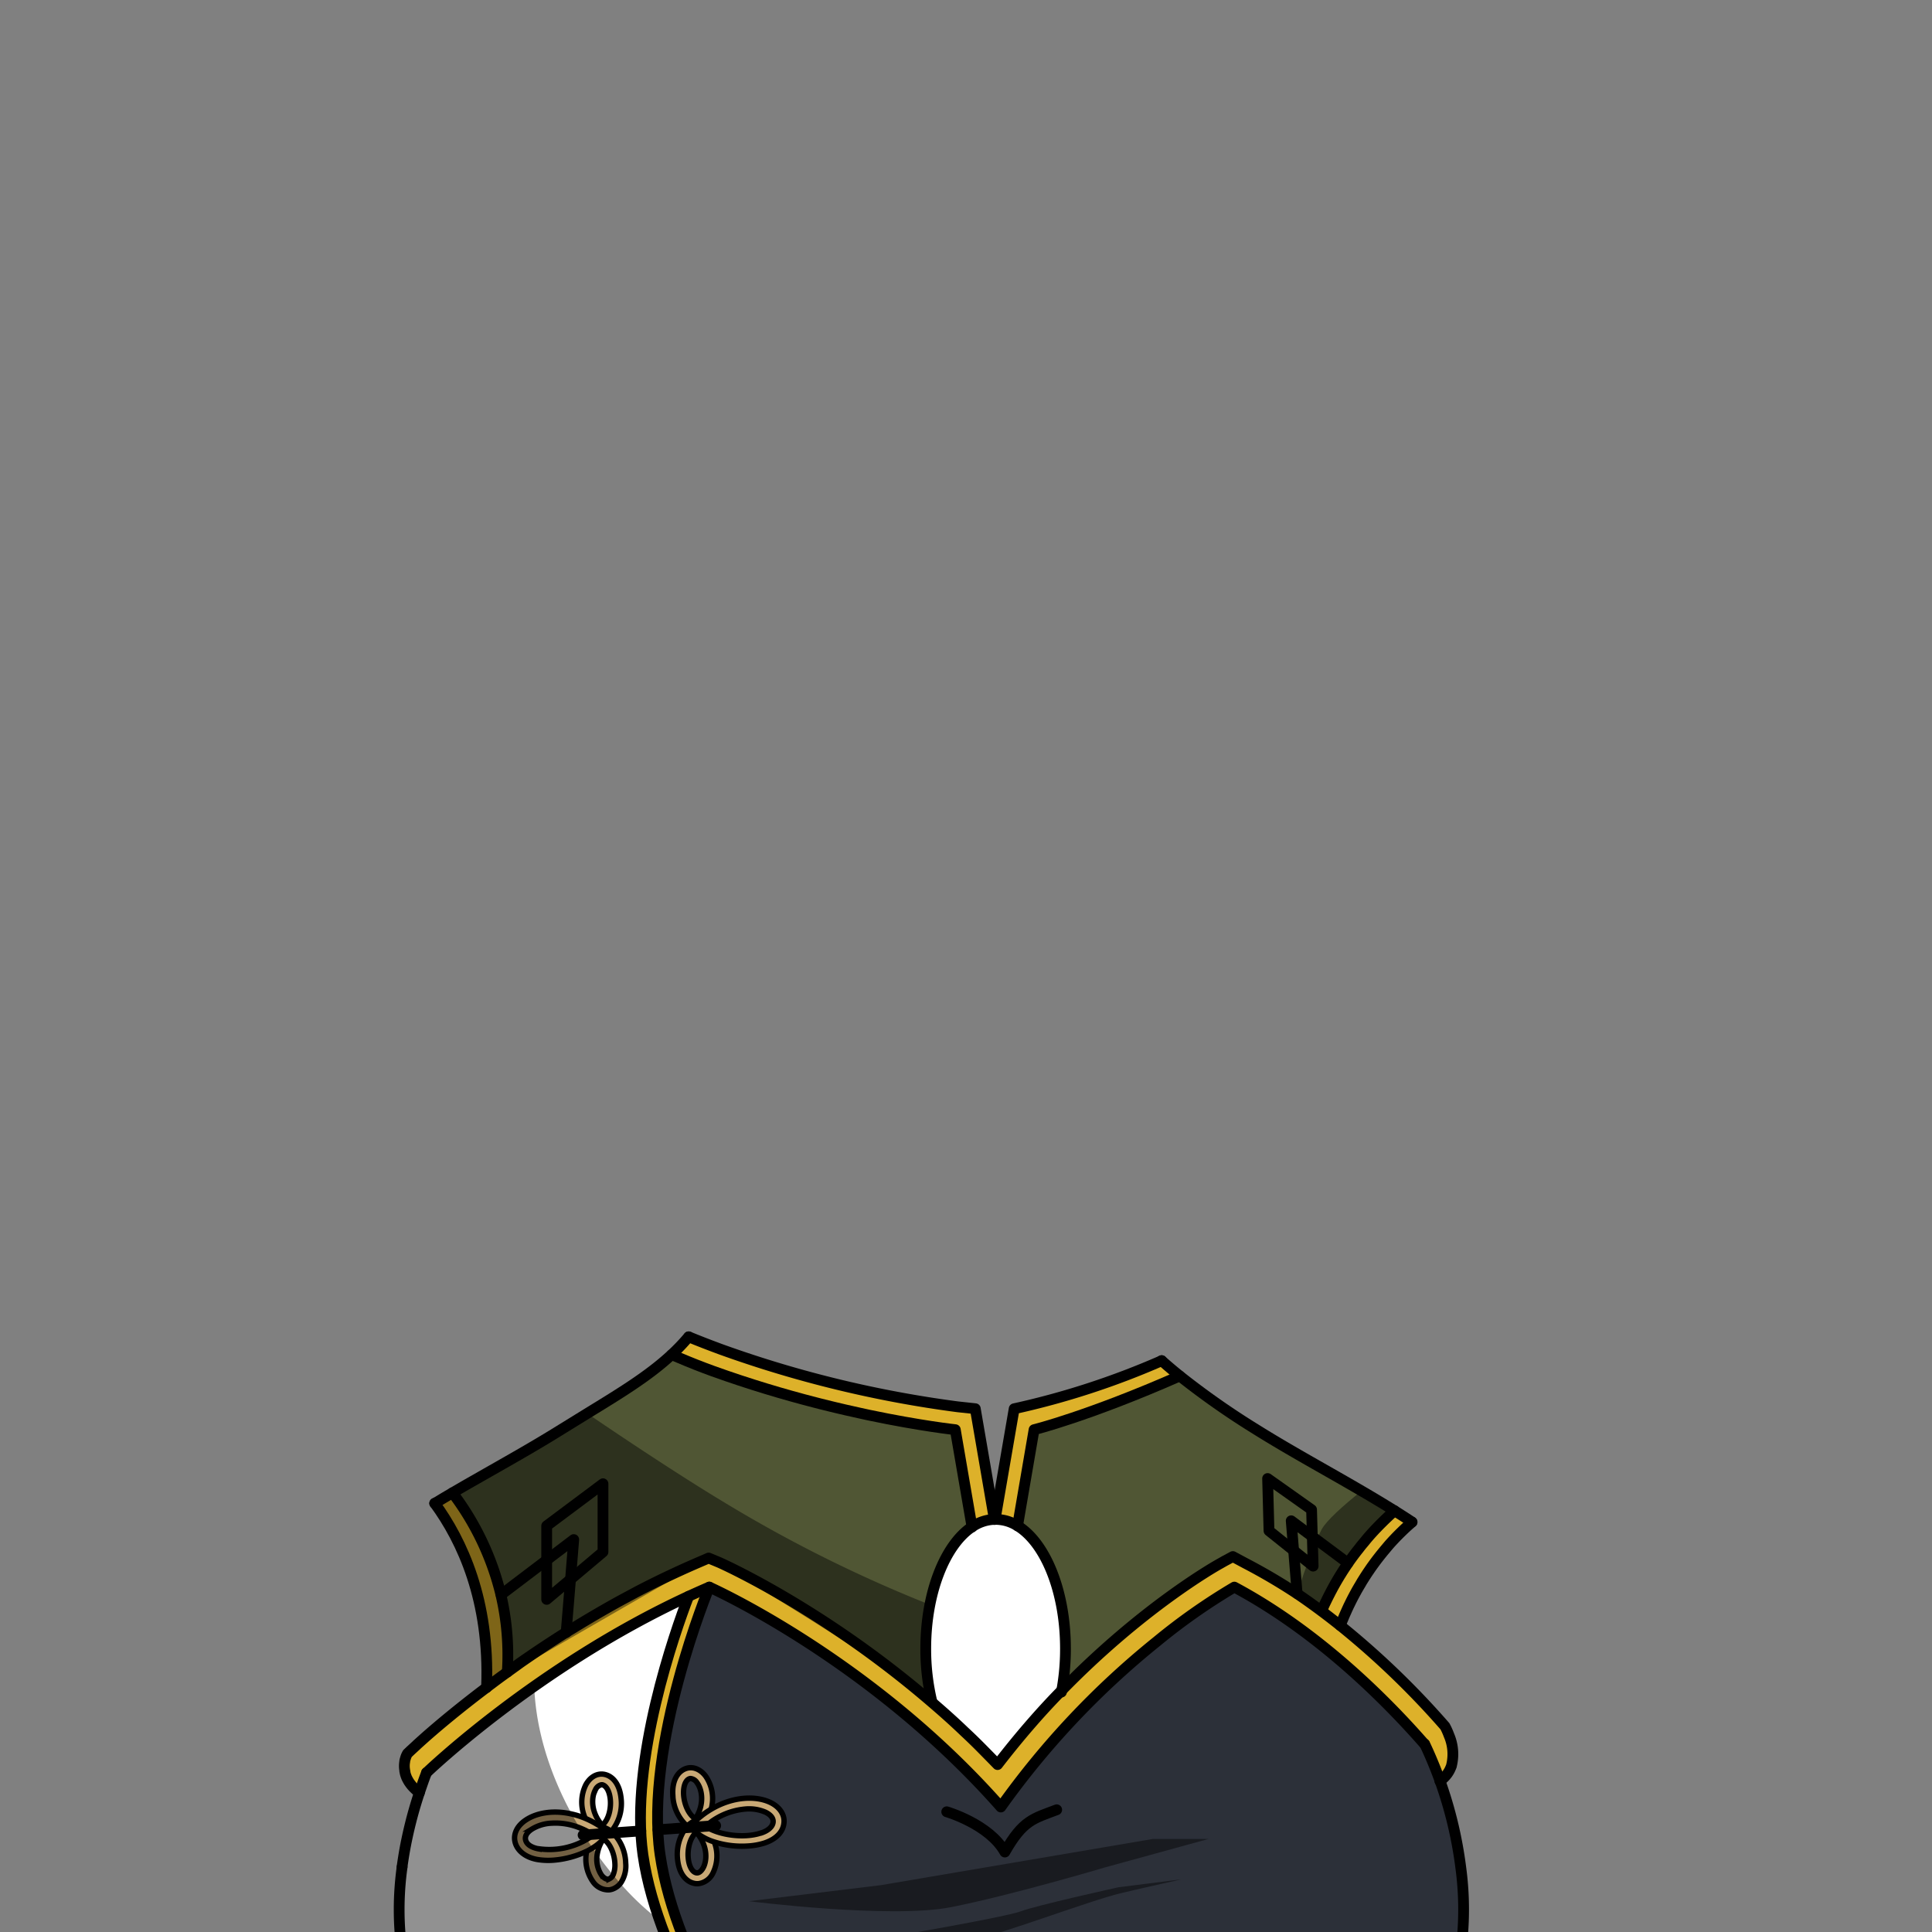 <svg xmlns="http://www.w3.org/2000/svg" viewBox="0 0 432 432">
  <rect x="0" y="0" width="432" height="432" fill="#808080" stroke="none"/>
  <defs>
    <style>.BUNTAI_TURTLE_OUTFIT_TURTLE_OUTFIT_29_cls-1{isolation:isolate;}.BUNTAI_TURTLE_OUTFIT_TURTLE_OUTFIT_29_cls-2{fill:#2c3039;}.BUNTAI_TURTLE_OUTFIT_TURTLE_OUTFIT_29_cls-3{fill:#fff;}.BUNTAI_TURTLE_OUTFIT_TURTLE_OUTFIT_29_cls-4{fill:#505634;}.BUNTAI_TURTLE_OUTFIT_TURTLE_OUTFIT_29_cls-5{fill:#ddb12a;}.BUNTAI_TURTLE_OUTFIT_TURTLE_OUTFIT_29_cls-6{fill:none;stroke-linecap:round;stroke-linejoin:round;stroke-width:2.41px;}.BUNTAI_TURTLE_OUTFIT_TURTLE_OUTFIT_29_cls-6,.BUNTAI_TURTLE_OUTFIT_TURTLE_OUTFIT_29_cls-7{stroke:#000;}.BUNTAI_TURTLE_OUTFIT_TURTLE_OUTFIT_29_cls-7{fill:#c9a976;stroke-miterlimit:10;stroke-width:1.2px;}.BUNTAI_TURTLE_OUTFIT_TURTLE_OUTFIT_29_cls-8{opacity:0.43;mix-blend-mode:multiply;}</style>
  </defs>
  <g class="BUNTAI_TURTLE_OUTFIT_TURTLE_OUTFIT_29_cls-1">
    <g id="outfit">
      <path class="BUNTAI_TURTLE_OUTFIT_TURTLE_OUTFIT_29_cls-2" d="M326.7,436.43c-2.07,14.32-9.48,29.25-27.43,41.11-24.39,9.42-35.14,4.47-63.94,3.84-1,0-2,0-3,0h-.93c-7.47-.06-16.11.2-26.38,1-2,.18-4.15.36-6.34.58q-5.77.57-12.27,1.41l-4.36.58-4.81.69c-.32-.94-.65-1.87-1-2.81-.43-1.15-.89-2.31-1.37-3.48-.28-.71-.59-1.41-.9-2.11s-.62-1.42-.95-2.14-.59-1.3-.9-2c-1.22-2.61-2.53-5.26-3.89-7.92-.39-.77-.78-1.54-1.19-2.32-2.38-4.66-4.88-9.36-7.25-14.12h0c-.18-.33-.34-.67-.5-1-.31-.61-.61-1.23-.9-1.84s-.49-1-.74-1.52l-.63-1.33c-.9-1.91-1.77-3.83-2.58-5.75a96.15,96.15,0,0,1-6.23-19.2c-.08-.36-.15-.72-.21-1.07s-.15-.77-.2-1.16-.13-.77-.19-1.15c-3.55-24.65,11.05-59.85,11.05-59.85s35.85,15.93,65.17,49.17A185.93,185.93,0,0,1,258.72,367,137,137,0,0,1,276,354.88c18.9,10.1,34.13,25.52,42.49,35.07.92,1.94,2.18,4.78,3.44,8.28a91.39,91.39,0,0,1,4.77,19.27A69.77,69.77,0,0,1,326.7,436.43Z" />
      <path class="BUNTAI_TURTLE_OUTFIT_TURTLE_OUTFIT_29_cls-3" d="M238.24,368.64a51.08,51.08,0,0,1-.9,9.71,189.48,189.48,0,0,0-14.06,16.23c-4.92-5.16-9.93-9.85-14.87-14.09A50.42,50.42,0,0,1,207,368.64c0-12.52,4.29-23.18,10.32-27.2a9.5,9.5,0,0,1,5-1.69h.33a9.29,9.29,0,0,1,4.88,1.44C233.76,345,238.24,355.83,238.24,368.64Z" />
      <path class="BUNTAI_TURTLE_OUTFIT_TURTLE_OUTFIT_29_cls-3" d="M173.58,486.1c-37.55,4.59-56.19-8.56-56.19-8.56-1.82-1.21-3.52-2.43-5.13-3.7a61.72,61.72,0,0,1-13.55-14.37A55.4,55.4,0,0,1,90,437.13a69.21,69.21,0,0,1-.12-19.64h0c.29-2.19.66-4.33,1.09-6.38a93.17,93.17,0,0,1,2.77-10.24c.27-.81.53-1.59.8-2.33s.53-1.46.79-2.13v0l.07-.07,0,0,0,0,.26-.25.71-.65.07-.07.22-.2c.67-.6,1.56-1.41,2.66-2.38l.49-.42.37-.31c.37-.33.77-.66,1.19-1,.62-.53,1.28-1.11,2-1.69,1.18-1,2.49-2,3.9-3.16l1.74-1.38.91-.7h0l1.41-1.09.49-.36,1-.75.58-.44,1.65-1.2.43-.33.45-.33,1.08-.79,2.42-1.71,2.16-1.5,1.39-1,.25-.17.18-.11,1.53-1a226.86,226.86,0,0,1,21.45-12.65l.44-.23h0c.93-.47,1.87-1,2.82-1.4l1-.52.79-.38,2.36-1.11c-.33.85-.74,2-1.21,3.28-.12.32-.24.66-.36,1-.31.9-.66,1.88-1,2.92l-.21.63-.23.66-.21.66-.21.68c0,.14-.09.29-.14.44a2.41,2.41,0,0,0-.08.25l-.12.35c0,.12-.07.24-.11.36-.18.55-.35,1.12-.52,1.69l-.15.52c-.08.26-.16.51-.23.77-.31,1-.61,2.09-.91,3.18-.16.54-.31,1.09-.46,1.66,0,.2-.11.4-.16.6s-.09.35-.13.52l-.15.57c-.06.21-.11.42-.16.64-.17.65-.33,1.31-.48,2l-.21.89c-.21.88-.42,1.78-.61,2.7-.14.6-.27,1.21-.38,1.82-.19.92-.37,1.85-.54,2.78-.12.62-.23,1.25-.33,1.88-.14.82-.27,1.66-.38,2.49a2.76,2.76,0,0,0-.06.4c-.1.61-.18,1.22-.26,1.83,0,.32-.08.63-.11.94s-.08.63-.11,1-.07.64-.1,1l-.15,1.63c-.09,1.09-.16,2.18-.21,3.26,0,.05,0,.1,0,.16s0,.34,0,.5,0,.34,0,.5c0,.32,0,.66,0,1,0,1,0,2,0,3l0,1c0,.11,0,.23,0,.34v.11q0,.5.06,1c0,.12,0,.25,0,.37,0,.6.09,1.2.15,1.79,0,.12,0,.24,0,.36.05.56.12,1.11.2,1.65a1,1,0,0,0,0,.17c.09.67.2,1.33.32,2,0,.28.11.55.16.82.11.6.23,1.21.36,1.81.05.24.1.49.16.74s.06.27.1.41c.38,1.58.8,3.17,1.28,4.75.13.44.26.89.4,1.32l.42,1.31c.14.44.3.87.45,1.31s.37,1.09.57,1.62c.14.34.26.68.39,1,.06.17.12.35.19.52s.19.49.28.74c.21.53.43,1.06.64,1.6l.39,1c.51,1.23,1,2.45,1.58,3.67.08.19.16.38.25.57.41.91.83,1.82,1.25,2.72l1.08,2.27c.46,1,.92,1.91,1.4,2.87,0,0,0,0,0,0,.46.93.93,1.85,1.39,2.78q1.85,3.63,3.71,7.2.54,1.06,1.08,2.1c.41.77.8,1.54,1.19,2.3.51,1,1,2,1.52,3,.6,1.16,1.18,2.32,1.75,3.48.4.8.79,1.59,1.17,2.39.18.35.34.7.52,1.06.26.55.52,1.11.76,1.65s.58,1.23.85,1.84c.17.4.36.8.53,1.19.32.73.62,1.45.93,2.17.2.49.4,1,.58,1.43l.18.44c.38.93.73,1.85,1.06,2.78a3.59,3.59,0,0,1,.15.37c.2.57.4,1.14.59,1.71Z" />
      <path class="BUNTAI_TURTLE_OUTFIT_TURTLE_OUTFIT_29_cls-4" d="M304.41,333.35q3.73,2.17,7.4,4.45c-.91.82-1.86,1.7-2.82,2.66-.39.38-.78.78-1.17,1.19-.2.2-.4.41-.59.62-.68.73-1.36,1.49-2,2.29s-1.4,1.69-2.08,2.59-1.16,1.54-1.72,2.36-1.08,1.6-1.6,2.45c-.27.42-.52.84-.78,1.28-.45.77-.9,1.56-1.32,2.37-.12.21-.23.43-.34.65-.35.66-.68,1.34-1,2-.21.42-.4.84-.58,1.27a.61.61,0,0,0,0,.12h0l-.23.53h0c-.89-.67-1.78-1.32-2.69-2s-1.8-1.26-2.71-1.88l-.06,0c-.89-.6-1.79-1.19-2.69-1.77-.7-.45-1.41-.89-2.13-1.33l-.24-.14-.38-.25h0l-1-.58c-.31-.19-.63-.38-.94-.55a.55.55,0,0,0-.14-.09c-.39-.23-.78-.46-1.18-.68-.81-.46-1.62-.91-2.44-1.35h0L276,348l-1.86,1-1,.57-.49.28-.56.32-.12.07-.24.15-.37.22-.11.07-.15.09-.33.2-.92.57-.1.07-1.05.66a.42.42,0,0,1-.14.09l-.08.06-.35.23-.67.44-.23.15-.48.32-.49.33c-1,.67-2.09,1.43-3.26,2.27l-.59.42s0,0,0,0l-.6.43-.46.34-.79.58-.32.24-1.14.86q-1.08.81-2.22,1.71l-.35.27c-.19.14-.37.29-.56.45l-.22.17-1,.81-1.11.9c-1,.81-2,1.65-3,2.53l-.28.24c-.82.7-1.65,1.43-2.49,2.18l-.39.35c-.8.71-1.62,1.45-2.45,2.23l-.82.76c-.13.11-.25.23-.38.36l-1.28,1.21-.43.41-1.26,1.23-.21.21c-.5.48-1,1-1.49,1.48l-1.71,1.74a51,51,0,0,0,.9-9.7c0-12.82-4.49-23.67-10.71-27.46l3.69-21.51s12.13-3,32.57-12a175.88,175.88,0,0,0,16.95,11.89C288.45,324.38,296.53,328.74,304.41,333.35Z" />
      <path class="BUNTAI_TURTLE_OUTFIT_TURTLE_OUTFIT_29_cls-4" d="M217.35,341.45a14.05,14.05,0,0,0-2,1.62l-.36.36c-.13.14-.27.28-.39.42s-.48.55-.72.85l-.35.45a22,22,0,0,0-1.33,2c-.21.36-.42.72-.62,1.09s-.38.72-.56,1.09a.08.08,0,0,0,0,.05,34.26,34.26,0,0,0-1.55,3.78,42.51,42.51,0,0,0-1.2,4.22c-.11.5-.21,1-.31,1.5a.18.18,0,0,1,0,.05s0,.13,0,.24c-.13.64-.24,1.28-.34,1.94,0,.24-.07.49-.1.74-.08.59-.14,1.2-.2,1.81,0,.4-.07.81-.1,1.22-.09,1.24-.13,2.5-.13,3.78a53.4,53.4,0,0,0,.35,6.15h0c.12,1,.26,2,.43,2.91s.37,1.88.59,2.79h0c-23.93-20.54-46.14-30.55-47.33-31.09l-2.4-1,0,0-2.44,1.05-2,.88-2,.9h0c-1.32.61-2.63,1.22-3.93,1.85h0l-1,.48-1,.47-1.45.72h0l-.34.16-.65.34-1.38.71c-1.25.66-2.49,1.33-3.71,2-.61.33-1.21.67-1.81,1l-1.66.93c-1.26.72-2.5,1.44-3.71,2.17l-1.65,1-1.68,1-1.66,1c-1.79,1.12-3.53,2.25-5.21,3.37l-1.65,1.11c-.69.46-1.36.93-2,1.39-.93.63-1.84,1.27-2.72,1.9-.51.36-1,.71-1.51,1.07a59.19,59.19,0,0,0-1.43-17.3h0a61.36,61.36,0,0,0-10.85-22.78h0q2.52-1.49,5.07-2.93c6.5-3.72,13.06-7.36,19.37-11.31q3-1.85,5.66-3.49c7.6-4.66,13.78-8.42,18.88-13.15.55.24,1.11.47,1.68.7,2.42,1,5,2,7.62,2.95,8,2.91,15.76,5.22,22.81,7.05l1.17.3,2.3.57,1.12.27,2.21.52c1.08.25,2.14.49,3.18.71l2,.44c11.63,2.44,19.33,3.26,19.33,3.26Z" />
      <path class="BUNTAI_TURTLE_OUTFIT_TURTLE_OUTFIT_29_cls-5" d="M324,388a13.68,13.68,0,0,0-.91-2,185.51,185.51,0,0,0-23.39-22.57c.18-.46.36-.91.55-1.35s.31-.75.47-1.11l.63-1.4c.14-.31.29-.62.44-.92.29-.6.59-1.2.9-1.78s.61-1.14.93-1.69.6-1,.91-1.55c.54-.87,1.08-1.72,1.64-2.53.29-.43.59-.86.89-1.27.84-1.16,1.7-2.25,2.55-3.27.34-.41.68-.81,1-1.19a56.06,56.06,0,0,1,4.49-4.5l.63-.57c-1.13-.75-2.26-1.48-3.41-2.2l-.52-.33h0c-.91.82-1.86,1.7-2.82,2.66l-1.17,1.19c-.2.2-.4.41-.59.62-.68.73-1.36,1.49-2,2.29l-.32.39-.37.44-.24.3L304,346c-.3.37-.59.74-.88,1.12-.58.76-1.16,1.54-1.72,2.36s-1.08,1.6-1.6,2.45l-.28.44-.11.19a.61.61,0,0,0-.07.1l-.32.55c-.45.77-.9,1.56-1.32,2.37-.12.21-.23.43-.34.65-.35.66-.68,1.34-1,2-.2.42-.39.85-.58,1.27a.34.34,0,0,0-.06.12l-.23.53-1-.72c-1.43-1.05-2.88-2.07-4.37-3.09l-.05,0-.06,0h0c-.89-.59-1.78-1.18-2.69-1.76-.7-.45-1.41-.89-2.13-1.33l-.24-.14-.38-.25c-1.86-1.12-3.75-2.21-5.69-3.25h0L276,348l-1.86,1-1,.57-.49.28-.26.15-.09.05-.26.16-.13.07-.29.17-.26.16-.29.18-.27.17-.48.29-1.62,1a.42.42,0,0,1-.14.09h0l-.08.05-.35.23-.3.19-.37.25-.23.15h0l-.24.15-.24.16-.49.33h0l-.51.34-.13.09-.66.45-.68.48-.42.29-.28.2-.58.41h0l-.59.41s0,0,0,0l-.6.43h0l-.46.33-.79.58h0l-.32.23-.28.21c-1,.74-2,1.52-3.08,2.36l-.35.27h0l-.56.44-.22.17h0l-.65.51c-1.53,1.23-3.13,2.55-4.78,4-.82.7-1.65,1.43-2.49,2.18-.41.37-.83.74-1.25,1.13l-.35.32,0,0-1.2,1.1-.82.76h0l-.38.35-1.33,1.26-.38.36-1.26,1.23h0l-.21.2-1.49,1.48-1.71,1.74h0l-.33.34-.11.1-1.31,1.38q-1.76,1.85-3.52,3.82c-.59.65-1.17,1.32-1.76,2-1.18,1.35-2.35,2.74-3.53,4.17-.58.72-1.17,1.44-1.75,2.18-.29.36-.59.74-.87,1.11l-.87,1.13h0c-1.24-1.28-2.47-2.55-3.71-3.78-.46-.46-.92-.92-1.39-1.36l-.47-.46h0c-.61-.6-1.23-1.19-1.85-1.77-2.48-2.35-5-4.58-7.44-6.7h0l0,0q-3.36-2.88-6.65-5.48-2.19-1.74-4.34-3.35t-4.19-3.09l0,0h0l-1.65-1.17-.42-.29h0l-1.47-1-.56-.38h0l-.64-.43q-1.29-.88-2.55-1.71l-.74-.48h0q-1.94-1.28-3.76-2.42l-1-.62c-1.74-1.08-3.4-2.08-5-3-.53-.32-1.05-.62-1.56-.91-3.3-1.9-6.1-3.39-8.24-4.47l-.93-.47c-2.07-1-3.34-1.61-3.6-1.73l-2.4-1,0,0-2.45,1-2,.89-2,.9h0c-1.32.61-2.63,1.22-3.93,1.85h0c-.33.16-.65.31-1,.48l-1,.47-1.45.72-.34.17-.65.34-1.38.71c-1.25.66-2.49,1.33-3.71,2-.61.33-1.21.67-1.81,1l-1.57.88-2.49,1.44-1.31.78-1.19.71L130,363,128.25,364l-1.66,1-1.33.84c-.89.56-1.75,1.13-2.61,1.69l-1.27.84-1.65,1.11c-.35.23-.69.46-1,.7-.57.38-1.13.77-1.68,1.15l-.51.36-.71.49-.83.59c-.51.36-1,.71-1.51,1.07a59.19,59.19,0,0,0-1.43-17.3h0a61.36,61.36,0,0,0-10.85-22.78h0c-.85.48-1.69,1-2.53,1.49l-1.44.87c6.15,8.37,12.33,21.69,11.6,41,0,.08,0,.14,0,.22-6,4.52-10.65,8.46-13.68,11.1l-.94.85h0c-.29.26-.56.5-.81.74h0l-.69.64-.32.28-.5.47-.68.64a4.91,4.91,0,0,0-.32.69l-.11.34a5,5,0,0,0-.18.67.43.43,0,0,0,0,.11,6.1,6.1,0,0,0-.09,1.52,2.29,2.29,0,0,0,0,.25,1.1,1.1,0,0,0,0,.18,1,1,0,0,0,0,.17c0,.11,0,.24.07.35a4.73,4.73,0,0,0,.16.59,2.56,2.56,0,0,0,.12.32,1.34,1.34,0,0,0,.07.18c0,.12.11.24.17.36a1.27,1.27,0,0,0,.12.23,1.92,1.92,0,0,0,.18.29c.08.12.16.25.25.37a3.27,3.27,0,0,0,.29.39,2.11,2.11,0,0,0,.19.23,1.15,1.15,0,0,0,.14.17,10.42,10.42,0,0,0,1.06,1l.45.35c.26-.8.52-1.59.8-2.33s.52-1.45.79-2.12v0l.07-.07,0,0,.15-.14.15-.17.71-.65.07-.06.11-.11.11-.1.54-.49.14-.13c.25-.21.53-.46.82-.73h0l.36-.32.09-.09.16-.14.14-.11.4-.36.24-.21.06-.06.4-.34c1.16-1,2.52-2.16,4.07-3.43l.19-.15,1.34-1.1,1.65-1.31c.14-.12.28-.24.43-.35l.43-.34.88-.7.45-.35L110,384h0l.69-.53c.47-.36,1-.73,1.44-1.09l.31-.25.27-.2.17-.13.61-.45L114,381l.39-.28.83-.6.22-.17a2.48,2.48,0,0,1,.26-.19l.4-.29.07-.05.17-.13.48-.35.4-.29c.78-.56,1.57-1.13,2.38-1.69l2.15-1.49c.18-.12.36-.24.54-.38l1-.69.1-.06.17-.12,1.54-1c.4-.27.8-.54,1.21-.8l.61-.4.62-.4q2.47-1.61,5.09-3.2l2.32-1.41.34-.19.67-.4.69-.41.68-.39.09,0,0,0,.45-.26.56-.32.18-.1c.25-.16.5-.3.75-.44l1.41-.78.35-.2,1.78-1c1.19-.64,2.4-1.28,3.62-1.91l.1-.06.08,0h0l.16-.09,2.19-1.1.71-.34,1-.52.79-.37,2.36-1.12c-.08.21-.17.44-.26.69s-.1.25-.14.38h0a1.59,1.59,0,0,1-.07.2c0,.06-.05.13-.07.2h0l-.07.21c-.13.35-.27.72-.41,1.12l-.17.48-.18.5c-.07.17-.13.35-.19.53s-.13.36-.2.55c0,0,0,0,0,.06a.14.14,0,0,0,0,.06h0l-.24.71c-.11.29-.21.59-.31.9s-.13.41-.2.62-.15.41-.22.62l-.09.27c0,.13-.08.26-.13.39s-.14.43-.21.66l-.21.68c0,.14-.09.29-.14.44s0,.08-.05.13c-.16.51-.33,1-.49,1.55-.1.32-.19.64-.29,1l-.15.52c-.09.26-.17.51-.24.77s-.22.78-.34,1.17-.22.79-.34,1.19l-.12.44c0,.12-.07.25-.11.38s-.15.54-.22.81a0,0,0,0,0,0,0,1,1,0,0,0-.05.18s0,0,0,0c-.15.57-.31,1.14-.45,1.72a3.57,3.57,0,0,0-.1.35l0,.12,0,.1c-.06.21-.11.42-.16.64s-.07.27-.1.41c-.13.52-.25,1-.37,1.55l-.21.89c-.05.22-.11.44-.16.66s-.15.63-.22,1a.85.85,0,0,1,0,.17c-.06.31-.12.61-.19.92s-.14.6-.2.9h0l-.18.92c-.07.3-.13.6-.19.91l-.09.47c-.09.46-.18.92-.26,1.39-.12.63-.23,1.25-.33,1.87-.16,1-.32,1.93-.45,2.91-.09.6-.17,1.2-.25,1.81h0c0,.32-.08.63-.11.94s-.08.65-.11,1-.07.63-.1.95l-.15,1.63c-.05.52-.09,1-.12,1.54s-.07,1.14-.1,1.72c0,.05,0,.1,0,.16a2.26,2.26,0,0,0,0,.26c0,.24,0,.5,0,.75s0,.65,0,1c0,1,0,2,0,3l0,1c0,.11,0,.23,0,.34a.48.48,0,0,1,0,.12l.06,1c0,.1,0,.2,0,.3s0,.2,0,.29c0,.52.08,1,.14,1.56,0,.12,0,.24,0,.36.05.56.12,1.12.2,1.66a.88.88,0,0,0,0,.16c.11.77.24,1.54.38,2.31l.09.51c0,.21.08.43.13.64.09.49.2,1,.31,1.47l.09.43c0,.14.06.27.1.41.12.5.24,1,.37,1.51,0,.14.07.27.11.41l.12.46h0c0,.19.1.39.16.59s.11.39.17.59c.15.55.31,1.09.48,1.64.08.29.17.57.27.86s.18.55.26.82.1.32.16.49.14.44.22.66.14.44.22.66h0c1,2.78,2.06,5.55,3.25,8.31l.05.1c.07.18.15.35.22.52.57,1.34,1.18,2.68,1.8,4,.44.94.88,1.87,1.33,2.8a.51.51,0,0,0,.07.15c.05.09.09.17.13.26l0,.06,1.14,2.33h0c.37.75.75,1.49,1.11,2.24.09.18.19.36.28.55l1.42,2.78,1.14,2.21,1.15,2.21q.25.53.54,1.05l1.73,3.34.88,1.7.24.48,1.28,2.53c.29.58.58,1.16.86,1.74l.57,1.14.82,1.68.1.21.2.42.39.83,0,.09c.12.24.23.49.34.73.55,1.18,1.09,2.36,1.59,3.53.16.35.31.71.45,1.06s.31.71.45,1.06.28.66.4,1c.07.15.13.3.18.44l.27.69c.12.3.24.61.35.91a4.68,4.68,0,0,1,.18.48c.09.23.18.47.26.7l.06.15.1.27c.2.56.39,1.12.58,1.67l.19.48c1.19-.14,2.4-.3,3.62-.48-.16-.46-.32-.93-.49-1.4l-.21-.56,0-.1a2.09,2.09,0,0,1-.08-.23c0-.09-.07-.19-.11-.29a1.36,1.36,0,0,0-.09-.23c-.21-.57-.43-1.15-.66-1.73s-.46-1.16-.71-1.75c-.43-1-.89-2.11-1.37-3.18-.15-.35-.31-.71-.48-1.06-.29-.65-.59-1.31-.9-2s-.59-1.26-.9-1.9l0-.07-.16-.36-.72-1.48-.27-.54-.07-.14c-.94-1.9-1.92-3.83-2.92-5.76l-.42-.82-.42-.81-.25-.49c-.24-.46-.48-.92-.71-1.38-.57-1.11-1.15-2.22-1.73-3.33-1.25-2.42-2.5-4.85-3.73-7.29-.11-.24-.23-.48-.35-.72l-.3-.61-.3-.6-.19-.39,0-.07c-.07-.15-.14-.31-.22-.47l-.2-.39c-.55-1.12-1.08-2.24-1.6-3.37-.18-.38-.35-.75-.52-1.13l-.38-.83c0-.1-.08-.19-.13-.29h0c-.38-.85-.75-1.71-1.11-2.57h0c-.34-.79-.67-1.58-1-2.38s-.63-1.59-.94-2.38-.56-1.46-.82-2.2a1.07,1.07,0,0,1-.07-.19c-.09-.24-.18-.49-.26-.73l-.21-.6c-.08-.24-.15-.47-.23-.7h0c-.09-.25-.17-.5-.25-.76s-.1-.28-.14-.42-.16-.48-.23-.72-.19-.59-.27-.88a2.76,2.76,0,0,1-.08-.27c0-.09,0-.19-.08-.28-.28-1-.55-1.91-.79-2.87a1.33,1.33,0,0,1-.05-.19c0-.19-.09-.37-.13-.55l-.18-.75-.18-.75q-.22-1-.42-2c-.19-1-.36-2-.5-3-.06-.43-.12-.87-.17-1.31s-.13-1.15-.18-1.74h0c0-.48-.07-1-.1-1.44,0-.05,0-.1,0-.14,0-.34,0-.7,0-1-.06-1.46-.06-3,0-4.45,0-.47,0-.95,0-1.42,0-.16,0-.32,0-.47s0-.44,0-.67v-.11c0-.63.08-1.27.13-1.91l0-.34.06-.68q.06-.78.15-1.56c0-.12,0-.25,0-.37,0-.32.07-.64.11-1s.07-.61.11-.92c.06-.51.13-1,.2-1.52,0-.16,0-.32.07-.48s0-.18,0-.26v0l.09-.56c0-.26.08-.53.12-.79l0-.17q.21-1.33.45-2.67l.27-1.43v0c.06-.34.13-.69.2-1s.14-.74.22-1.11c0-.15.06-.3.1-.44l0-.17c0-.25.1-.49.16-.73l.06-.25c0-.19.08-.38.12-.56.47-2.16,1-4.25,1.52-6.27,0-.07,0-.13.05-.19.16-.61.32-1.21.49-1.8l.27-1c.05-.19.1-.38.16-.56a2.5,2.5,0,0,1,.07-.26c.3-1.09.61-2.13.92-3.14.07-.22.13-.44.2-.65s.13-.41.19-.61c.38-1.25.76-2.42,1.13-3.53.06-.18.12-.36.17-.53s.06-.16.08-.23l.25-.72.24-.71c0-.09.07-.19.1-.28s.09-.27.14-.4c.09-.29.19-.56.29-.83s.11-.31.17-.46h0a2.47,2.47,0,0,1,.1-.29c.11-.31.21-.61.32-.89s.13-.37.19-.55.1-.28.16-.42a.2.2,0,0,1,0-.08c.17-.47.32-.89.47-1.27a.36.36,0,0,1,0-.09v0l0-.06a.52.52,0,0,1,.06-.16l.06-.15v0c0-.12.09-.23.14-.34s.1-.29.15-.41,0,0,0,0l0-.06h0a.46.46,0,0,1,0-.09s0,0,0,0v0l.08-.21h0c0-.07.05-.14.08-.2.11-.3.19-.47.2-.5l.09,0h0l.1,0s0,0,0,0h0l.13.05,0,0h0l.08,0,.26.12.16.07h0l.83.4.47.23.22.1h0l.19.09.31.15h0l.13.06,2.27,1.16.58.3a.67.67,0,0,1,.12.06h0l.49.26.24.12h0l.86.45.57.31.15.08h0l.23.12c.48.25,1,.53,1.48.81l.91.52.93.53h0l.48.27.48.28,1.19.69.44.26.39.23h0l.75.44,1.12.68c.08.05.18.1.26.16l.22.13.6.37.29.17h0l.12.07.42.27.12.07.46.28h0l.57.35.59.37h0l.58.37.29.18.3.19h0a.67.67,0,0,1,.14.09l2,1.27a3.28,3.28,0,0,0,.31.2h0l.31.2.92.62c.41.27.83.55,1.25.85.85.57,1.7,1.16,2.56,1.77s1.74,1.23,2.62,1.87c.44.31.88.63,1.33,1l.75.55,1.36,1,.59.44h0l1,.78c1.09.83,2.18,1.68,3.28,2.57l1.65,1.34a4.57,4.57,0,0,1,.36.29l.6.49c.24.19.48.38.71.59l1.45,1.21.66.56c.4.33.8.68,1.2,1l.25.22c.93.81,1.87,1.64,2.81,2.48l1.33,1.2.62.59c.66.6,1.31,1.21,2,1.83.49.46,1,.93,1.46,1.41s1,.94,1.46,1.43l1,1c.65.65,1.3,1.31,1.94,2l.18.18c.58.61,1.17,1.22,1.75,1.85s1.28,1.37,1.91,2.07,1.27,1.4,1.9,2.11l1.11-1.54c.36-.51.73-1,1.11-1.52,2.71-3.66,5.47-7.1,8.24-10.31.48-.56,1-1.12,1.46-1.67,1-1.11,1.94-2.18,2.91-3.23.5-.54,1-1.07,1.49-1.59,1-1,1.93-2,2.88-3l1.12-1.12c.63-.63,1.25-1.24,1.87-1.83l1.44-1.38c.73-.69,1.45-1.37,2.16-2,2.86-2.62,5.61-5,8.19-7.08q.48-.4,1-.78l.94-.74h0l.58-.46.34-.26h0l1.13-.87.66-.5h0l.23-.17,0,0,0,0,.47-.36c.47-.36.93-.7,1.37-1l.4-.29h0l.4-.29.4-.28h0l.1-.07.67-.48.57-.41.18-.12h0l.73-.5h0l.27-.18.92-.64.14-.09.05,0c.55-.38,1.07-.72,1.55-1,.25-.18.49-.33.71-.47l.66-.43.18-.12.18-.11a1.19,1.19,0,0,1,.15-.09h0l.14-.08,0,0,.29-.19.44-.28.3-.18.78-.47h0l.27-.16.25-.15h0l.18-.1,0,0h0l.28-.16,0,0,.07,0,.07,0h0l1.35.73c.18.09.36.2.54.3l.78.46.42.23.08,0,.13.07.62.37.6.36.27.16,1.48.9c.49.3,1,.6,1.47.92s1.25.81,1.87,1.22,1.23.81,1.83,1.23l1.8,1.26c1,.68,1.9,1.37,2.82,2.07.58.43,1.15.86,1.71,1.3l.29.22,1.89,1.5c.72.57,1.43,1.15,2.12,1.73l1.23,1c.41.34.81.69,1.21,1,.8.69,1.58,1.38,2.35,2.07l1.14,1,1.66,1.54,1.6,1.52c.7.67,1.38,1.34,2,2,.33.33.66.65,1,1,1,1,1.9,1.93,2.79,2.86.63.66,1.24,1.31,1.82,1.94l.53.57.52.57h0l.88,1,.84,1,.81.91c.69,1.46,1.57,3.42,2.5,5.78.31.79.62,1.62.94,2.5a7.47,7.47,0,0,0,1.68-1.63,7.31,7.31,0,0,0,.79-1.48c0-.12.09-.25.13-.38A10.73,10.73,0,0,0,324,388Z" />
      <path class="BUNTAI_TURTLE_OUTFIT_TURTLE_OUTFIT_29_cls-5" d="M263.79,307.66c-20.44,9-32.57,12-32.57,12l-3.69,21.51a9.22,9.22,0,0,0-4.89-1.45h-.13L226.77,315a176.21,176.21,0,0,0,33-10.75C261,305.37,262.37,306.52,263.79,307.66Z" />
      <path class="BUNTAI_TURTLE_OUTFIT_TURTLE_OUTFIT_29_cls-5" d="M222.32,339.76a9.47,9.47,0,0,0-5,1.69l-3.74-21.77s-7.7-.82-19.33-3.26l-2-.44-3.18-.71-2.21-.52-1.12-.27-2.3-.57-1.17-.3c-7.05-1.81-14.83-4.13-22.82-7q-4-1.45-7.61-3c-.57-.23-1.13-.46-1.68-.7a45.06,45.06,0,0,0,3.82-4c2.3.95,4.73,1.89,7.26,2.82a253.11,253.11,0,0,0,52.92,12.83l3.9.42Z" />
      <path class="BUNTAI_TURTLE_OUTFIT_TURTLE_OUTFIT_29_cls-6" d="M95.37,396.38v0c-.26.67-.53,1.39-.79,2.13s-.53,1.52-.8,2.33A93.17,93.17,0,0,0,91,411.1c-.43,2-.8,4.18-1.1,6.37h0" />
      <path class="BUNTAI_TURTLE_OUTFIT_TURTLE_OUTFIT_29_cls-6" d="M89.91,417.49A69.16,69.16,0,0,0,90,437.12a55.07,55.07,0,0,0,8.67,22.35,61.51,61.51,0,0,0,13.55,14.37c1.6,1.27,3.31,2.49,5.13,3.7,0,0,18.64,13.15,56.2,8.56,1.19-.13,2.38-.29,3.61-.47l4.81-.69,4.36-.58q6.49-.84,12.27-1.41c2.19-.22,4.3-.4,6.34-.58,10.27-.84,18.91-1.1,26.38-1h.93c1,0,2.06,0,3,0,28.8.63,39.55,5.58,63.94-3.84,18-11.86,25.36-26.79,27.43-41.11a69.77,69.77,0,0,0,0-18.93A91.39,91.39,0,0,0,322,398.23c-1.26-3.5-2.52-6.34-3.44-8.28" />
      <path class="BUNTAI_TURTLE_OUTFIT_TURTLE_OUTFIT_29_cls-6" d="M93.77,400.86l-.44-.36a9.46,9.46,0,0,1-1.06-1,4,4,0,0,1-.34-.4,3.27,3.27,0,0,1-.29-.39,2.68,2.68,0,0,1-.25-.37,3.09,3.09,0,0,1-.17-.29,1.27,1.27,0,0,1-.12-.23,3,3,0,0,1-.18-.36,1.07,1.07,0,0,1-.07-.19,2.56,2.56,0,0,1-.12-.32,4.73,4.73,0,0,1-.16-.59c0-.11,0-.23-.07-.34a1,1,0,0,1,0-.17,5.67,5.67,0,0,1,0-1.95.43.43,0,0,1,0-.11,4.75,4.75,0,0,1,.18-.68,2.27,2.27,0,0,1,.11-.34,4.34,4.34,0,0,1,.33-.68l.67-.64.51-.47.31-.28c.2-.19.44-.4.69-.65,0,0,0,0,0,0l.82-.74h0l.94-.84c3-2.65,7.69-6.58,13.68-11.1.39-.3.78-.6,1.19-.9l0,0c1.1-.84,2.25-1.68,3.44-2.53l3-2.17c3.13-2.18,6.49-4.43,10.08-6.69l1.65-1c3.34-2.05,6.85-4.12,10.51-6.13,1.22-.66,2.47-1.32,3.72-2q4.7-2.46,9.69-4.74h0c1.32-.61,2.67-1.2,4-1.78l2.43-1.05,0,0,2.41,1c1.18.53,23.41,10.55,47.33,31.1,2.47,2.11,5,4.35,7.44,6.7q1.88,1.74,3.72,3.6t3.71,3.78q3.5-4.53,7-8.59t7-7.64c18.32-18.91,34.83-28.21,35.75-28.71l1-.57,1.86-1,2.91,1.56h0A130,130,0,0,1,290,356.33c1.87,1.26,3.68,2.56,5.45,3.88,1.44,1.07,2.83,2.16,4.21,3.25A185.51,185.51,0,0,1,323.09,386a15,15,0,0,1,.9,2,10.65,10.65,0,0,1,.57,6.76c0,.13-.09.26-.13.38a6.55,6.55,0,0,1-.79,1.47,7.3,7.3,0,0,1-1.68,1.64" />
      <path class="BUNTAI_TURTLE_OUTFIT_TURTLE_OUTFIT_29_cls-6" d="M95.37,396.38s24.71-23.77,58.6-39.44q2.29-1.06,4.63-2.06s35.86,15.93,65.19,49.17A185.36,185.36,0,0,1,258.72,367,135.68,135.68,0,0,1,276,354.88c18.9,10.1,34.14,25.52,42.49,35.07" />
      <path class="BUNTAI_TURTLE_OUTFIT_TURTLE_OUTFIT_29_cls-6" d="M158.6,354.88s-14.6,35.2-11,59.85,22.14,48.71,29.63,70.89" />
      <path class="BUNTAI_TURTLE_OUTFIT_TURTLE_OUTFIT_29_cls-6" d="M173.59,486.1l-.19-.48c-7.49-22.18-26.07-46.24-29.64-70.89-3-21.1,7.2-49.93,10.21-57.79" />
      <path class="BUNTAI_TURTLE_OUTFIT_TURTLE_OUTFIT_29_cls-6" d="M108.8,377.35c0-.08,0-.14,0-.22.73-19.28-5.45-32.6-11.6-41" />
      <path class="BUNTAI_TURTLE_OUTFIT_TURTLE_OUTFIT_29_cls-6" d="M101.18,333.79h0A61.36,61.36,0,0,1,112,356.58h0a59.19,59.19,0,0,1,1.43,17.3" />
      <path class="BUNTAI_TURTLE_OUTFIT_TURTLE_OUTFIT_29_cls-6" d="M311.82,337.8h0c-.91.82-1.86,1.7-2.82,2.66-.39.38-.78.78-1.17,1.19-.2.2-.4.41-.59.62-.68.73-1.36,1.49-2,2.29l-.32.39c-.3.35-.6.71-.88,1.08s-.59.74-.88,1.12c-.58.76-1.16,1.54-1.72,2.36s-1.08,1.6-1.6,2.45c-.13.21-.27.42-.39.63l-.39.65c-.45.77-.9,1.56-1.32,2.37-.12.21-.23.43-.34.65-.35.66-.68,1.34-1,2-.21.42-.4.84-.58,1.27a.61.61,0,0,0,0,.12h0l-.23.53h0" />
      <path class="BUNTAI_TURTLE_OUTFIT_TURTLE_OUTFIT_29_cls-6" d="M299.69,363.47h0c.18-.46.36-.91.55-1.35s.31-.75.47-1.11.42-.94.63-1.4.29-.62.44-.92c.29-.6.59-1.2.9-1.78s.61-1.14.93-1.69.6-1,.91-1.55c.54-.87,1.08-1.72,1.64-2.53.29-.43.59-.86.89-1.27.84-1.16,1.7-2.25,2.55-3.27l1-1.19a56.06,56.06,0,0,1,4.49-4.5l.64-.56" />
      <path class="BUNTAI_TURTLE_OUTFIT_TURTLE_OUTFIT_29_cls-6" d="M217.35,341.45l-3.74-21.77s-7.7-.82-19.33-3.26l-2-.44c-1-.22-2.1-.46-3.18-.71-.73-.16-1.46-.34-2.21-.52l-1.12-.27-2.3-.57-1.17-.3c-7.05-1.81-14.83-4.13-22.82-7q-4-1.45-7.61-3c-.57-.23-1.13-.46-1.68-.7" />
      <path class="BUNTAI_TURTLE_OUTFIT_TURTLE_OUTFIT_29_cls-6" d="M154,298.92c2.3.95,4.73,1.89,7.26,2.82a253.11,253.11,0,0,0,52.92,12.83l3.9.42,4.26,24.77" />
      <path class="BUNTAI_TURTLE_OUTFIT_TURTLE_OUTFIT_29_cls-6" d="M222.51,339.74,226.77,315a176.21,176.21,0,0,0,33-10.75" />
      <path class="BUNTAI_TURTLE_OUTFIT_TURTLE_OUTFIT_29_cls-6" d="M227.53,341.19l3.69-21.51s12.13-3,32.57-12" />
      <path class="BUNTAI_TURTLE_OUTFIT_TURTLE_OUTFIT_29_cls-6" d="M237.34,378.35a51.08,51.08,0,0,0,.9-9.71c0-12.81-4.48-23.66-10.71-27.46a9.29,9.29,0,0,0-4.88-1.44h-.33a9.5,9.5,0,0,0-5,1.69c-6,4-10.32,14.68-10.32,27.2a50.42,50.42,0,0,0,1.37,11.85" />
      <polyline class="BUNTAI_TURTLE_OUTFIT_TURTLE_OUTFIT_29_cls-6" points="112.04 356.58 122.24 348.84 128.29 344.25 127.57 353.14 126.59 365.05" />
      <polygon class="BUNTAI_TURTLE_OUTFIT_TURTLE_OUTFIT_29_cls-6" points="127.57 353.14 122.24 357.63 122.24 348.84 122.24 341.18 134.83 331.77 134.83 347.02 127.57 353.14" />
      <polyline class="BUNTAI_TURTLE_OUTFIT_TURTLE_OUTFIT_29_cls-6" points="301.4 349.51 293.44 343.58 288.72 340.05 289.26 346.7 290.04 356.33" />
      <polygon class="BUNTAI_TURTLE_OUTFIT_TURTLE_OUTFIT_29_cls-6" points="289.26 346.7 293.62 350.19 293.44 343.58 293.27 337.56 283.44 330.6 283.75 342.29 289.26 346.7" />
      <path class="BUNTAI_TURTLE_OUTFIT_TURTLE_OUTFIT_29_cls-6" d="M211.69,405.12s9.52,2.76,13,9c4.07-7.19,6.45-7.48,11.59-9.45" />
      <path class="BUNTAI_TURTLE_OUTFIT_TURTLE_OUTFIT_29_cls-7" d="M138.87,402.07c-.29-2.87-1.66-4.85-3.65-5.3-1.63-.36-3.23.51-4.22,2.29a8.79,8.79,0,0,0-.15,7.49,11.18,11.18,0,0,0,2,3.25c.09.11.19.22.29.32l.41.44a1.27,1.27,0,0,0,.93.34,1.13,1.13,0,0,0,.42-.11c.18-.08.36-.17.52-.26a5.43,5.43,0,0,0,.86-.63h0c.12-.1.25-.23.38-.36A9.72,9.72,0,0,0,138.87,402.07Zm-5.74-1.86a1.93,1.93,0,0,1,1.32-1.13,1.06,1.06,0,0,1,.24,0c.89.21,1.59,1.47,1.77,3.22.22,2.08-.36,4.63-1.81,5.84C132,405.11,132.25,401.8,133.13,400.21Z" />
      <path class="BUNTAI_TURTLE_OUTFIT_TURTLE_OUTFIT_29_cls-7" d="M137.07,409.85h0c-.12-.12-.23-.21-.35-.31a5.51,5.51,0,0,0-1.93-1,.89.89,0,0,0-.32-.05,1.23,1.23,0,0,0-1,.46c-.21.28-.41.56-.59.84l-.24.36a12.83,12.83,0,0,0-.86,1.75,9.76,9.76,0,0,0-.6,2.06,8.73,8.73,0,0,0,1.37,6.73,4.19,4.19,0,0,0,3.58,1.89,3.12,3.12,0,0,0,.93-.21,3.93,3.93,0,0,0,1.73-1.32,6.89,6.89,0,0,0,1.12-4.45A10,10,0,0,0,137.07,409.85Zm-.87,10.29c-.61.23-1.27-.3-1.71-.87a6.48,6.48,0,0,1-.93-4.77,8.53,8.53,0,0,1,1.15-3c0-.1.11-.19.16-.29l.06,0c1.56,1,2.48,3.43,2.56,5.48a5.79,5.79,0,0,1-.35,2.42A1.81,1.81,0,0,1,136.2,420.14Z" />
      <path class="BUNTAI_TURTLE_OUTFIT_TURTLE_OUTFIT_29_cls-7" d="M135.14,409l-.68-.47a21.63,21.63,0,0,0-3.61-1.95,17.9,17.9,0,0,0-2.86-.92h0c-4.12-1-7.93-.34-10.37,1.27-2,1.3-2.9,3.17-2.44,5s2.23,3.35,4.91,3.85a15.17,15.17,0,0,0,3.68.16,21,21,0,0,0,7.43-2,14.86,14.86,0,0,0,1.43-.81,11.47,11.47,0,0,0,2.09-1.68,2.62,2.62,0,0,0,.22-.25,6.62,6.62,0,0,0,.47-.61.28.28,0,0,0,.06-.09,1.05,1.05,0,0,0,.17-.58A1.19,1.19,0,0,0,135.14,409Zm-14.61,4.43c-1.2-.21-2.7-.76-3-2s.9-2.1,1.43-2.45a9.21,9.21,0,0,1,4.35-1.31,14.43,14.43,0,0,1,6.44,1.09,17.76,17.76,0,0,1,2.86,1.48,7.22,7.22,0,0,1-1.32,1A16.65,16.65,0,0,1,120.53,413.4Z" />
      <line class="BUNTAI_TURTLE_OUTFIT_TURTLE_OUTFIT_29_cls-6" x1="130.38" y1="410.32" x2="143.29" y2="409.4" />
      <path class="BUNTAI_TURTLE_OUTFIT_TURTLE_OUTFIT_29_cls-7" d="M157.79,397.16c-1.23-1.63-2.95-2.27-4.51-1.68-1.9.73-3,2.88-2.84,5.78a9.76,9.76,0,0,0,3.21,7.07,3.47,3.47,0,0,0,.44.31,4.43,4.43,0,0,0,.92.47,3,3,0,0,0,.57.21,1.17,1.17,0,0,0,.41,0,1.22,1.22,0,0,0,.89-.46l.35-.48h0a3.64,3.64,0,0,0,.24-.35,11.21,11.21,0,0,0,1.55-3.51A8.81,8.81,0,0,0,157.79,397.16Zm-4.94,4c-.07-1.75.43-3.1,1.29-3.42a1.14,1.14,0,0,1,.25-.06,1.94,1.94,0,0,1,1.46.93c1.09,1.44,1.8,4.7-.36,8.07C153.88,405.68,152.94,403.24,152.85,401.15Z" />
      <path class="BUNTAI_TURTLE_OUTFIT_TURTLE_OUTFIT_29_cls-7" d="M159.74,411.93a11.55,11.55,0,0,0-2-3.55h0l-.27-.31c-.21-.25-.46-.5-.71-.75a1.22,1.22,0,0,0-1-.32,1.87,1.87,0,0,0-.32.08,5.6,5.6,0,0,0-1.76,1.26,2.67,2.67,0,0,0-.31.36,10,10,0,0,0-1.86,7.1c.3,2.88,1.66,4.85,3.65,5.31a3.15,3.15,0,0,0,1,.08,4.18,4.18,0,0,0,3.26-2.38A8.67,8.67,0,0,0,159.74,411.93Zm-2.51,5.72c-.34.63-.92,1.26-1.56,1.11-.9-.2-1.6-1.48-1.77-3.21-.22-2.06.34-4.57,1.75-5.8l.06-.05c.09.12.19.22.27.33a0,0,0,0,1,0,0C158.32,413,158.07,416.12,157.23,417.65Z" />
      <path class="BUNTAI_TURTLE_OUTFIT_TURTLE_OUTFIT_29_cls-7" d="M172.18,403c-3.26-1.52-8.36-1.3-13.16,1.54a19.28,19.28,0,0,0-3.29,2.44l-.61.56a1.15,1.15,0,0,0-.34,1h0a.91.91,0,0,0,.23.52.41.41,0,0,0,.07.11,4.77,4.77,0,0,0,.57.53l.33.28a0,0,0,0,1,0,0,12.13,12.13,0,0,0,3.75,1.89,20.46,20.46,0,0,0,7.64.89,15,15,0,0,0,3.61-.67c2.59-.87,4.13-2.48,4.32-4.51C175.49,405.76,174.32,404,172.18,403Zm-2,6.85c-3.77,1.29-9.51.5-12.42-1.48h0a15.32,15.32,0,0,1,8.84-3.86,9.24,9.24,0,0,1,4.51.68c.56.26,1.88,1,1.76,2.24S171.37,409.48,170.22,409.86Z" />
      <line class="BUNTAI_TURTLE_OUTFIT_TURTLE_OUTFIT_29_cls-6" x1="160.03" y1="408.21" x2="147.12" y2="409.13" />
      <g class="BUNTAI_TURTLE_OUTFIT_TURTLE_OUTFIT_29_cls-8">
        <path d="M257.8,481.75l-22.47-.37-3.05-.05-.92,0h0c-7.46-.05-16.1.2-26.38,1.05-2,.18-4.14.37-6.33.59q-5.77.57-12.27,1.4l-4.36.58-4.81.68c-1.22.18-2.42.34-3.62.48-37.55,4.59-56.19-8.56-56.19-8.56-1.82-1.21-3.52-2.43-5.13-3.7a61.72,61.72,0,0,1-13.55-14.37A55.4,55.4,0,0,1,90,437.13a69.21,69.21,0,0,1-.12-19.64h0c.3-2.19.67-4.32,1.1-6.37a93.17,93.17,0,0,1,2.77-10.24l-.44-.36c1.17-2.41,1.92-3.9,2-4.1v0l.07-.07,0,0,.15-.14c1.78-1.51,11.8-10,23.92-19.15.4,10.44,3.86,20.26,8.42,28.64h0c.57,1,1.15,2.05,1.75,3.05.32.54.66,1.08,1,1.61h0c.18.3.37.57.55.84s.34.53.51.77c.27.42.55.84.84,1.25s.62.89.94,1.33c1.18,1.65,2.38,3.19,3.57,4.64.56.66,1.1,1.3,1.66,1.92a58.88,58.88,0,0,0,8.61,8.14c.45.34.89.64,1.29.91,2.6,5,4.14,5.35,4.14,5.35a19.64,19.64,0,0,0,1.55,1.87h0a62.33,62.33,0,0,0,10.77,9,.7.7,0,0,0,.16.1c.69.47,1.39,1,2.15,1.44,1.32.85,2.74,1.73,4.28,2.63q1.35.83,2.85,1.65a196.64,196.64,0,0,0,27.27,12.24C241.41,478.94,257.8,481.75,257.8,481.75Z" />
        <path d="M208.4,380.5h0c-12.19-9.72-48.6-31.47-49.73-32.14l0,0L110,376.43l-.06,0-1.16.67c.73-19.28-5.45-32.6-11.6-41l1.44-.87c.84-.51,1.68-1,2.53-1.49h0q2.52-1.49,5.07-2.93c6.5-3.72,13.06-7.36,19.37-11.31q3-1.85,5.66-3.49c10.7,7.27,22.43,15,32,20.71A306,306,0,0,0,208,358.85h0a.18.18,0,0,1,0,.05s0,.13,0,.24c-.25,1.74-1.48,11.3.26,20.19.08.38.15.78.24,1.16Z" />
        <path d="M257.8,411.19,197,421.52l-29.55,3.59s31.68,4,45.19,1.34,34.61-8.94,34.61-8.94l23-6.32Z" />
        <path d="M250.07,422s-18.59,4.11-21.78,5.36-29,5.69-29,5.69,17.58-.05,20.26,0,24.07-8.05,31-9.71,14.18-3.19,13.4-3.09Z" />
        <path d="M311.82,337.8l.52.33c-.7.59-1.45,1.23-2.24,1.92-8.9,7.78-13.63,20.07-13.63,20.07l-.74-.44h0l-5.63-3.31-.06,0h0c.08-.24,1.09-3.48,2.41-7.07.34-.94.7-1.91,1.08-2.85.29-.72.58-1.43.88-2.11.36-.84.73-1.62,1.09-2.31,1.05-2,4.85-5.38,8.92-8.63q3.73,2.17,7.4,4.45Z" />
      </g>
      <path class="BUNTAI_TURTLE_OUTFIT_TURTLE_OUTFIT_29_cls-6" d="M259.74,304.24c1.28,1.13,2.63,2.28,4.05,3.42a175.88,175.88,0,0,0,16.95,11.89c7.71,4.83,15.79,9.19,23.67,13.8q3.73,2.17,7.4,4.45h0l.52.33c1.15.72,2.28,1.45,3.41,2.2h0" />
      <path class="BUNTAI_TURTLE_OUTFIT_TURTLE_OUTFIT_29_cls-6" d="M97.21,336.16l1.44-.87c.84-.51,1.68-1,2.53-1.49h0q2.52-1.49,5.07-2.93c6.5-3.72,13.06-7.36,19.37-11.31q3-1.85,5.66-3.49c7.6-4.66,13.78-8.42,18.88-13.15a45.06,45.06,0,0,0,3.82-4" />
    </g>
  </g>
</svg>
